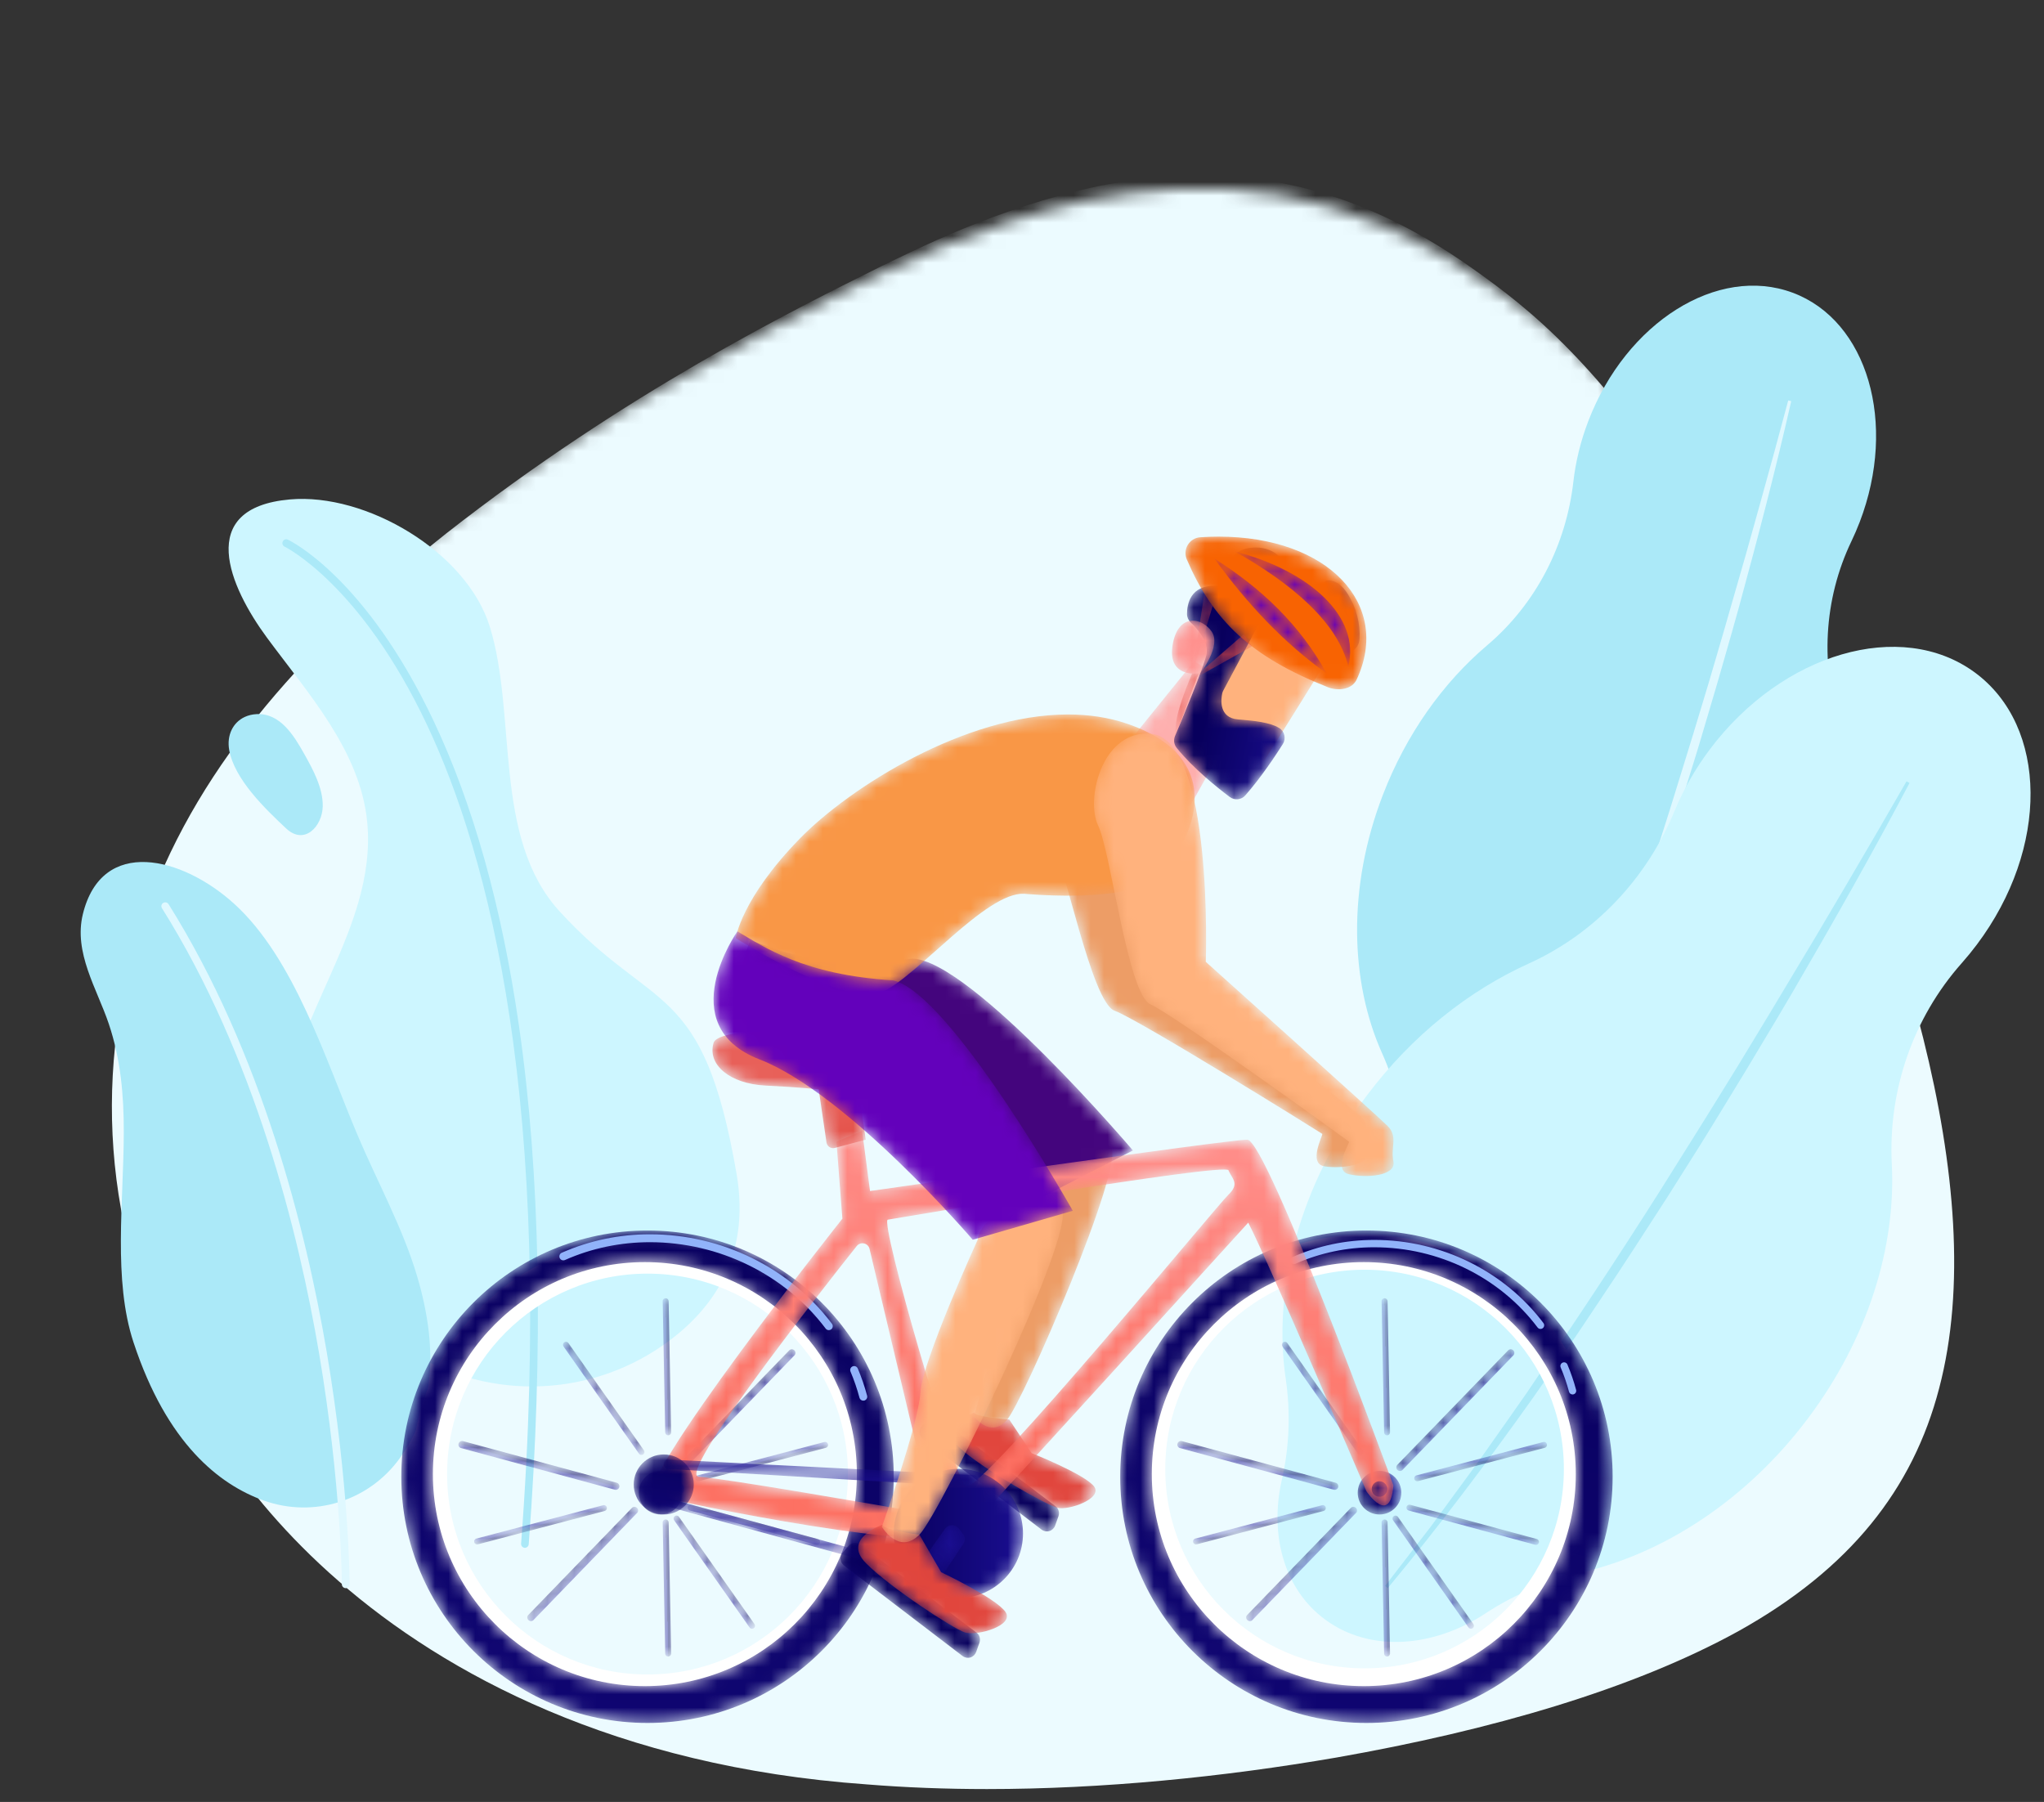 <svg xmlns="http://www.w3.org/2000/svg" xmlns:xlink="http://www.w3.org/1999/xlink" width="152" height="134" viewBox="0 0 152 134">
    <rect x="0" y="0" width="152" height="134" fill="#333333" stroke="none"/>
    <defs>
        <path id="31bj5qdfva" d="M61.648.403C41.203 1.86 27.224 9.454 18.58 17.013 9.85 24.605 6.456 32.16 5.242 34.313c-6.368 12.398-6.61 26.275-2.254 37.965 4.32 11.898 13.237 21.609 24.335 30.469 14.73 11.567 28.331 18.277 35.608 21.91 2.46 1.159 9.23 4.73 17.716 6.534 8.587 1.698 18.89 1.63 30.785-6.963 2.03-1.457 4.633-3.372 7.719-6.565 5.84-6.014 11.598-14.762 16.688-24.684 5.068-9.914 9.468-21.002 12.09-31.502 2.62-10.525 3.463-20.463 1.306-28.664-2.144-8.26-7.288-14.785-16.369-19.864-8.61-4.762-20.23-8.127-32.818-10.346C90.756.998 80.938.019 71.494.019c-3.342 0-6.638.123-9.846.384"/>
        <path id="58z0o3qujc" d="M.482 7.116c1.09 1.911 3.074 12.373 4.81 12.988 1.736.615 15.358 9.085 15.436 9.153.079.068-1.096 2.211.17 2.417 1.265.206 3.526-.1 3.23-1.183-.297-1.083.238-1.857-.625-2.606-.862-.75-14.33-11.226-14.33-11.226S8.608.061 3.893.023h-.03C.28.023-.605 5.21.483 7.116"/>
        <path id="k0izfwwmae" d="M.61.28L.182.77c-.12.138-.179.32-.16.504.018.183.11.35.256.46l8.817 6.732c.166.127.382.167.581.107.2-.06.36-.212.43-.41l.247-.691c.097-.273.006-.579-.224-.753L1.494.19C1.377.099 1.24.056 1.101.056.92.056.74.133.61.28"/>
        <path id="3vt4ynsirh" d="M.668 2.796c1.818 1.6 6.302 4.127 7.14 4.348.837.22 3.454-.7 2.71-1.614C9.772 4.617 5.9 3.08 5.9 3.08L4.232.579s-2.68-.204-2.59-.53c0 0-2.79 1.148-.974 2.747"/>
        <path id="wqe7bsnxzk" d="M5.026 2.703s-3.046 7.567-3.05 9.49C1.975 14.117.05 20.49.05 20.49s1.177 1.668 2.415.327C3.702 19.477 11.328 1.74 10.24.487 9.977.184 9.541.053 9.03.053c-1.604 0-3.947 1.294-4.004 2.65"/>
        <path id="52gr91d25m" d="M4.363 9.07c6.926 1.246 18.133 10.137 18.133 10.137l6.893-3.536S17.379 1.549 13.004 1.403C6.385 2.28 3.105.793.936.04c0 0-3.499 7.785 3.427 9.03"/>
        <path id="35qbb0b3oo" d="M.003 18.335c0 10.113 8.198 18.31 18.31 18.31 10.112 0 18.31-8.197 18.31-18.31 0-10.112-8.198-18.31-18.31-18.31C8.201.025.003 8.223.003 18.335m2.35-.196c0-8.706 7.058-15.764 15.764-15.764S33.881 9.433 33.881 18.14c0 8.707-7.058 15.765-15.764 15.765S2.353 26.846 2.353 18.139"/>
        <path id="8h9madakbr" d="M.025 1.64c0 .896.726 1.622 1.621 1.622.896 0 1.622-.726 1.622-1.621 0-.896-.726-1.622-1.622-1.622C.751.02.026.745.026 1.641"/>
        <path id="p6gbttp76u" d="M8.33.118L.092 8.629c-.103.107-.1.277.006.38.107.104.278.102.381-.005L8.718.492c.103-.106.1-.277-.006-.38-.053-.05-.12-.076-.188-.076-.07 0-.14.027-.193.082"/>
        <path id="1c606o2j7x" d="M7.802.124L.077 8.104c-.097.1-.089.265.018.368.107.103.272.106.37.006L8.188.498c.097-.1.089-.264-.018-.368-.055-.053-.124-.08-.193-.08-.065 0-.129.025-.176.074"/>
        <path id="t5lhs30u4A" d="M.06.215c-.039.143.046.291.19.33l11.434 3.096c.144.039.292-.046.33-.19.04-.143-.045-.29-.189-.33L.39.025C.367.02.343.015.32.015c-.119 0-.227.08-.26.2"/>
        <path id="egoiq83m8D" d="M.057.175c-.032.118.038.24.156.272l9.414 2.548c.118.032.24-.037.272-.156.032-.118-.038-.24-.156-.272L.329.02C.31.013.29.01.271.01.173.01.084.076.057.175"/>
        <path id="3j6gbhc7rG" d="M.12.059c-.1.07-.123.209-.053.309l5.615 7.974c.07.1.209.124.309.054s.124-.21.053-.31L.43.114C.387.05.318.019.248.019.204.019.16.032.121.059"/>
        <path id="vflh09x5tJ" d="M.126.084c-.1.07-.124.208-.054.308l5.615 7.975c.07.1.209.124.309.053.1-.07.124-.208.053-.309L.435.137C.39.076.323.043.253.043.21.043.164.056.126.083"/>
        <path id="u5md03x71M" d="M9.615.052L.184 2.533c-.119.031-.19.152-.158.27.03.12.152.19.27.159L9.728.48c.119-.031.19-.152.158-.27C9.86.11 9.77.044 9.672.044c-.019 0-.038.002-.057.007"/>
        <path id="5ousu9kyhP" d="M9.625.032L.193 2.513c-.118.031-.189.153-.158.271.031.118.153.19.271.158L9.738.461c.118-.031.189-.152.158-.27C9.87.09 9.78.024 9.682.024c-.02 0-.038.002-.057.007"/>
        <path id="xvjanw5ktS" d="M.218.03C.096.032-.002.133.001.256l.187 9.75c.002.123.103.22.225.218.123-.002.22-.104.218-.226L.444.248C.442.125.343.03.222.03H.218"/>
        <path id="acryppfjgV" d="M.218.02C.096.023-.002.124.001.246l.187 9.751c.002.122.103.22.225.217.123-.002.22-.103.218-.226L.444.239C.442.117.343.02.222.02H.218"/>
        <path id="9wmng0etyY" d="M.002 18.335c0 10.113 8.198 18.31 18.31 18.31 10.112 0 18.31-8.197 18.31-18.31 0-10.112-8.198-18.31-18.31-18.31C8.2.025.002 8.223.002 18.335m2.35-.196c0-8.706 7.058-15.764 15.764-15.764S33.88 9.433 33.88 18.14c0 8.707-7.058 15.765-15.764 15.765S2.352 26.846 2.352 18.139"/>
        <path id="wisd49n3zaa" d="M.024 1.64c0 .896.726 1.622 1.621 1.622.896 0 1.621-.726 1.621-1.621 0-.896-.725-1.622-1.62-1.622C.75.02.023.745.023 1.641"/>
        <path id="jte5m8jvdad" d="M8.33.118L.09 8.629c-.103.107-.1.277.006.38.107.104.278.102.381-.005L8.717.492c.103-.106.1-.277-.007-.38-.052-.05-.12-.076-.187-.076-.07 0-.14.027-.193.082"/>
        <path id="ab0l6znjzag" d="M7.8.124L.077 8.104c-.097.1-.089.265.018.368.107.103.272.106.37.006L8.187.498c.097-.1.089-.264-.018-.368-.055-.053-.125-.08-.193-.08-.065 0-.129.025-.176.074"/>
        <path id="umzswcunpaj" d="M.06.215c-.04.143.045.291.189.33l11.434 3.096c.144.039.292-.046.33-.19.04-.143-.046-.29-.19-.33L.39.025C.366.02.342.015.32.015c-.119 0-.227.08-.26.2"/>
        <path id="69qxwi11eam" d="M.056.175c-.032.118.038.24.156.272l9.414 2.548c.118.032.24-.037.272-.156.032-.118-.038-.24-.156-.272L.328.02C.308.013.29.01.27.01.172.01.083.076.056.175"/>
        <path id="xqrblps6fap" d="M.12.059c-.1.07-.124.209-.054.309l5.615 7.974c.07.1.209.124.309.054s.124-.21.053-.31L.43.114C.385.05.317.019.247.019.203.019.16.032.12.059"/>
        <path id="bj9znh5dqas" d="M.125.084C.025.154 0 .292.07.392l5.615 7.975c.07.1.208.124.309.053.1-.07.124-.208.053-.309L.433.137C.39.076.322.043.252.043c-.044 0-.089.013-.127.04"/>
        <path id="be1ak091jav" d="M9.614.052L.183 2.533c-.119.031-.19.152-.158.27.03.12.152.19.27.159L9.727.48c.118-.031.19-.152.158-.27C9.86.11 9.77.044 9.671.044c-.019 0-.038.002-.057.007"/>
        <path id="m5dqbnlosay" d="M9.624.032L.192 2.513c-.118.031-.189.153-.158.271.031.118.153.19.271.158L9.737.461c.118-.031.189-.152.158-.27-.027-.1-.116-.166-.215-.166-.018 0-.037.002-.056.007"/>
        <path id="iffp3gtfiaB" d="M.277.03C.155.032.057.133.06.256l.186 9.75c.003.123.104.22.226.218.123-.002.22-.104.218-.226L.503.248C.5.125.402.03.28.03H.277"/>
        <path id="x3fjw8yrzaE" d="M.277.02C.155.023.057.124.06.246l.186 9.751c.003.122.104.22.226.217.123-.002.22-.103.218-.226L.503.239C.5.117.402.02.28.02H.277"/>
        <path id="atnn1hi0gaH" d="M.055 6.708s.817 4.254 5.083 4.117l4.606-8.228L5.439.049.055 6.709z"/>
        <path id="ugjqwr1ypaK" d="M4.83 9.247C.424 13.751.032 16.688.032 16.688s8.225 5.19 10.868 4.015c2.644-1.175 7.741-7.456 10.575-7.32 0 0 6.903.662 9.326-.88 2.424-1.543 6.903-8.813-1.615-11.75-1.414-.488-2.91-.704-4.44-.704C17.065.05 8.505 5.491 4.83 9.247"/>
        <path id="x8vmkzdnpaM" d="M13.702.856l.441 5.728S-1.719 26.56.19 27.146c1.91.588 21.354 4.553 23.088 2.79C25.01 28.175 44.325 6.879 44.325 6.879c1.492 2.885 8.788 19.974 8.788 19.974s1.762 2.644 2.007-.44c0 0-9.4-25.703-10.868-25.703-1.47 0-28.053 3.819-28.053 3.819L15.612.052l-1.91.804zm9.62 25.63c-.924-.725-6.42-19.724-5.801-19.828 0 0 25.115-4.26 25.335-3.672.22.587.882.972 0 1.808-.866.822-18.027 21.707-19.474 21.709-.025 0-.044-.006-.06-.018zm-3.275 1.963c-3.206-.56-14.89-2.59-16.577-2.674-1.697-.085 8.886-13.562 11.74-17.156.13-.163.34-.238.543-.193.203.045.362.202.41.404l4.505 18.959c.043.178-.007.365-.132.498-.104.11-.247.17-.396.17-.03 0-.062-.002-.093-.008z"/>
        <path id="yijwy5xr4aP" d="M.124.953C-.358 2.568 1.33 3.99 3.975 4.124s3.966.28 3.966.28l.579 3.949c.02.14.1.266.22.345.12.078.266.102.404.065l2.292-.611-.558-4.028s5.214-1.482 4.039-2.804C14.231.548 9.471.002 5.53.002 2.718.002.324.28.124.952"/>
        <path id="zpkjuadb7aS" d="M.742 1.496c-.184 0-.955.22-.588 1.506.367 1.285.958 3.254.958 3.254l2.342.08-1.097-4.031s7.828-1.59 8.886 0c.97 1.458-1.261 4.072-2.714 5.174-.215.163-.292.45-.188.7.118.283.219.517.304.71.081.185.252.316.452.346.2.03.402-.044.535-.197.74-.851 1.955-2.235 2.32-2.585.54-.514 2.559-6.058-.305-6.389-.246-.028-.528-.041-.839-.041C7.492.023.91 1.496.742 1.496"/>
        <path id="9adf2vyjlaU" d="M.343 6.877c.955 1.983 2.203 12.557 3.892 13.292 1.689.734 14.687 10.134 14.76 10.207.074.074-1.248 2.13 0 2.424 1.249.293 3.525.146 3.305-.955-.22-1.102.367-1.836-.44-2.644-.808-.808-13.513-12.198-13.513-12.198S8.941.406 4.241.04C4.146.032 4.052.028 3.96.028.577.028-.587 4.947.343 6.877"/>
        <path id="17mvl3hajaW" d="M.045.588c0 .319.258.578.578.578.32 0 .578-.259.578-.578 0-.32-.259-.579-.578-.579-.32 0-.578.26-.578.579"/>
        <path id="u5ljvf6wxaZ" d="M.018.588c0 .319.26.578.579.578.32 0 .578-.259.578-.578 0-.32-.259-.579-.578-.579-.32 0-.579.26-.579.579"/>
        <path id="6r94qekfpbc" d="M.011.326C.003.488.128.705.29.713l22.826 1.346h.016c.155 0 .284-.268.293-.424.008-.163-.116-.447-.278-.455L.32.01.292.006c-.148 0-.272.167-.28.32"/>
        <path id="hb6j4gx9lbf" d="M.065.244C.023.4.113.572.27.614l22.045 6.047.015.003c.151.033.308-.075.35-.226.042-.157-.046-.336-.203-.379L.427.034C.4.024.372.019.344.019.219.019.1.116.065.244"/>
        <path id="gtjjg12bxbi" d="M.022 4.855c0 2.654 2.152 4.806 4.807 4.806 2.654 0 4.806-2.152 4.806-4.806C9.635 2.2 7.483.048 4.83.048 2.174.048.022 2.2.022 4.855"/>
        <path id="wp2itt5s7bl" d="M3.68.034c-.2.005-.385.103-.5.266L.047 4.707l1.518 1.19 2.977-4.471c.152-.228.14-.526-.029-.741l-.32-.41c-.12-.152-.304-.241-.498-.241H3.68"/>
        <path id="wf4slm6eibo" d="M.615.26L.187.75c-.12.138-.179.32-.16.503.018.183.11.35.256.461L9.1 8.446c.166.127.382.166.582.107.2-.06.359-.212.43-.41l.246-.691c.097-.274.007-.579-.224-.753L1.5.169c-.117-.09-.255-.133-.392-.133C.925.036.744.113.615.26"/>
        <path id="6nmjq6m8rbr" d="M.605 2.933C2.441 4.77 7.068 7.78 7.95 8.073c.881.294 3.745-.513 3.01-1.541-.733-1.029-4.772-2.938-4.772-2.938L4.57.804S1.716.402 1.836.059c0 0-3.066 1.038-1.23 2.874"/>
        <path id="yvmngfen8bu" d="M7.164 2.99S3.05 12 2.904 14.35C2.758 16.699.04 24.336.04 24.336s1.249 2.13 2.791.588C4.373 23.38 14.581 2.305 13.406.69c-.321-.442-.917-.633-1.617-.633-1.862 0-4.465 1.35-4.625 2.934"/>
        <path id="7rwcwwji7bw" d="M3.414 9.557c6.56 2.545 15.863 13.414 15.863 13.414l7.44-2.154S17.629 4.66 13.362 3.682C6.697 3.277 3.76 1.192 1.776.038c0 0-4.922 6.973 1.638 9.519"/>
        <path id="pgppxx6reby" d="M.007 2.289c0 1.233 1 2.233 2.233 2.233s2.233-1 2.233-2.233c0-1.234-1-2.233-2.233-2.233s-2.233 1-2.233 2.233"/>
        <path id="f4lzykbeabB" d="M.053 9.252l5.004 3.283s5.56-8.882 5.594-9.037C11.216.906 4.072.051 4.072.051L.053 9.252z"/>
        <path id="lwg327ehfbD" d="M5.92.057C4.362.156 4.015 1.241 3.98 2.07c-.018.463-.401.84-.864.83C1.254 2.86 1.013 4.27 1.01 4.994c0 .242.1.47.277.636.465.434 1.401 1.456 1.151 2.464C2.17 9.18.661 12.792.118 14.078c-.124.292-.077.628.122.875 1.21 1.505 3.006 2.943 3.947 3.651.356.269.86.222 1.156-.113 1.177-1.335 2.27-2.991 2.795-3.822.255-.404.137-.941-.27-1.191-.696-.428-1.828-.538-3.06-.64-1.448-.118-1.268-1.503-1.177-1.93.016-.078.044-.151.081-.221l2.46-4.61c.125-.236.35-.399.613-.444.724-.126 2.187-.236 2.936.716.555.705 1.341 1.395 2.237 1.602.82.19 1.828-.171 1.881-1.094.066-1.163-.24-2.344-.863-3.329-.193-.306-.422-.598-.724-.798-.207-.138-.466-.24-.718-.238-.279.003-.256.117-.42.208-.348.192-.729.175-1.025-.149-.17-.185-.355-.227-.528-.2-.39.058-.769-.176-.929-.536C8.287 1.04 7.565.05 6.127.05c-.068 0-.137.003-.207.007"/>
        <path id="60pi2kzv5bG" d="M1.166.07C.347.124-.17.972.156 1.726c1.97 4.56 4.744 7.23 10.497 9.5.758.298 1.787.17 2.132-.568C15.393 5.068 10.687.024 2.527.024c-.444 0-.898.015-1.361.046"/>
        <path id="iqr9ed03wbI" d="M0.025 3.507L4.644 0.926 4.035 0.026z"/>
        <path id="xh7b3jc5tbL" d="M0.022 6.061L1.537 0.986 0.915 0.051z"/>
        <path id="jen2wnhz9bO" d="M1.323.082C-.084 3.446.177 3.827.035 4.779l.354-.918C.696 3.153.83 2.624 1.825.054l-.502.028z"/>
        <path id="f3ztd4kb2bR" d="M8.39 8.574C6.438 5.006 3.557 2.247.045.037c2.45 3.377 5.188 6.294 8.347 8.537"/>
        <path id="jb4l1motrbT" d="M8.502 8.619C9.442 4.909 5.63 1.479.046.037 4.31 2.43 7.767 5.37 8.502 8.62"/>
        <path id="kjcrpme08bV" d="M.084 1.702c-.531 2.699 2.02 2.252 2.02 2.252s1.626-2.05.85-3.128C2.606.343 2.08.033 1.567.033.933.033.32.504.084 1.703"/>
        <linearGradient id="0zph70sqtf" x1="95.813%" x2="163.623%" y1="103.704%" y2="184.376%">
            <stop offset="0%" stop-color="#08005D"/>
            <stop offset="100%" stop-color="#1A0E90"/>
        </linearGradient>
        <linearGradient id="mis6taho0i" x1="78.9%" x2="245.109%" y1="69.45%" y2="169.495%">
            <stop offset="0%" stop-color="#E1463D"/>
            <stop offset="100%" stop-color="#E86059"/>
        </linearGradient>
        <linearGradient id="335mkuou6p" x1="65.885%" x2="-2.845%" y1="-18.646%" y2="278.367%">
            <stop offset="0%" stop-color="#08005D"/>
            <stop offset="100%" stop-color="#1A0E90"/>
        </linearGradient>
        <linearGradient id="jd1a147d3s" x1="14.993%" x2="85.006%" y1="85.701%" y2="14.301%">
            <stop offset="0%" stop-color="#08005D"/>
            <stop offset="100%" stop-color="#1A0E90"/>
        </linearGradient>
        <linearGradient id="jtx4ssu5gv" x1="47.926%" x2="52.074%" y1="47.93%" y2="52.07%">
            <stop offset="0%" stop-color="#08005D"/>
            <stop offset="100%" stop-color="#1A0E90"/>
        </linearGradient>
        <linearGradient id="jckk68wc9y" x1="47.792%" x2="52.208%" y1="47.797%" y2="52.203%">
            <stop offset="0%" stop-color="#08005D"/>
            <stop offset="100%" stop-color="#1A0E90"/>
        </linearGradient>
        <linearGradient id="1dktxa83bB" x1="50.588%" x2="49.412%" y1="49.341%" y2="50.659%">
            <stop offset="0%" stop-color="#08005D"/>
            <stop offset="100%" stop-color="#1A0E90"/>
        </linearGradient>
        <linearGradient id="pile1x0ebE" x1="50.588%" x2="49.412%" y1="49.341%" y2="50.659%">
            <stop offset="0%" stop-color="#08005D"/>
            <stop offset="100%" stop-color="#1A0E90"/>
        </linearGradient>
        <linearGradient id="he2i428upH" x1="51.55%" x2="48.45%" y1="48.483%" y2="51.516%">
            <stop offset="0%" stop-color="#08005D"/>
            <stop offset="100%" stop-color="#1A0E90"/>
        </linearGradient>
        <linearGradient id="3islxlvcrK" x1="51.55%" x2="48.45%" y1="48.484%" y2="51.516%">
            <stop offset="0%" stop-color="#08005D"/>
            <stop offset="100%" stop-color="#1A0E90"/>
        </linearGradient>
        <linearGradient id="6z4nmdwx3N" x1="50.571%" x2="49.429%" y1="50.643%" y2="49.357%">
            <stop offset="0%" stop-color="#08005D"/>
            <stop offset="100%" stop-color="#1A0E90"/>
        </linearGradient>
        <linearGradient id="mppxyxsdsQ" x1="50.571%" x2="49.429%" y1="50.643%" y2="49.357%">
            <stop offset="0%" stop-color="#08005D"/>
            <stop offset="100%" stop-color="#1A0E90"/>
        </linearGradient>
        <linearGradient id="o4w7ba4qvT" x1="50.134%" x2="49.865%" y1="49.959%" y2="50.042%">
            <stop offset="0%" stop-color="#08005D"/>
            <stop offset="100%" stop-color="#1A0E90"/>
        </linearGradient>
        <linearGradient id="flnjy6n2eW" x1="50.134%" x2="49.865%" y1="49.958%" y2="50.042%">
            <stop offset="0%" stop-color="#08005D"/>
            <stop offset="100%" stop-color="#1A0E90"/>
        </linearGradient>
        <linearGradient id="7igahi1qlab" x1="14.994%" x2="85.007%" y1="85.701%" y2="14.301%">
            <stop offset="0%" stop-color="#08005D"/>
            <stop offset="100%" stop-color="#1A0E90"/>
        </linearGradient>
        <linearGradient id="qe2evf04wae" x1="47.926%" x2="52.074%" y1="47.93%" y2="52.07%">
            <stop offset="0%" stop-color="#08005D"/>
            <stop offset="100%" stop-color="#1A0E90"/>
        </linearGradient>
        <linearGradient id="r2emtepr8ah" x1="47.792%" x2="52.208%" y1="47.796%" y2="52.203%">
            <stop offset="0%" stop-color="#08005D"/>
            <stop offset="100%" stop-color="#1A0E90"/>
        </linearGradient>
        <linearGradient id="2pa9d0jv4ak" x1="50.588%" x2="49.412%" y1="49.341%" y2="50.659%">
            <stop offset="0%" stop-color="#08005D"/>
            <stop offset="100%" stop-color="#1A0E90"/>
        </linearGradient>
        <linearGradient id="8kqun7zysan" x1="50.588%" x2="49.412%" y1="49.341%" y2="50.659%">
            <stop offset="0%" stop-color="#08005D"/>
            <stop offset="100%" stop-color="#1A0E90"/>
        </linearGradient>
        <linearGradient id="2ymefteccaq" x1="51.55%" x2="48.45%" y1="48.483%" y2="51.516%">
            <stop offset="0%" stop-color="#08005D"/>
            <stop offset="100%" stop-color="#1A0E90"/>
        </linearGradient>
        <linearGradient id="i6rsmxwhkat" x1="51.55%" x2="48.45%" y1="48.484%" y2="51.516%">
            <stop offset="0%" stop-color="#08005D"/>
            <stop offset="100%" stop-color="#1A0E90"/>
        </linearGradient>
        <linearGradient id="hxmtqx2cgaw" x1="50.571%" x2="49.429%" y1="50.643%" y2="49.357%">
            <stop offset="0%" stop-color="#08005D"/>
            <stop offset="100%" stop-color="#1A0E90"/>
        </linearGradient>
        <linearGradient id="qy3y1zq31az" x1="50.571%" x2="49.429%" y1="50.643%" y2="49.357%">
            <stop offset="0%" stop-color="#08005D"/>
            <stop offset="100%" stop-color="#1A0E90"/>
        </linearGradient>
        <linearGradient id="6tqkty4reaC" x1="50.134%" x2="49.865%" y1="49.959%" y2="50.042%">
            <stop offset="0%" stop-color="#08005D"/>
            <stop offset="100%" stop-color="#1A0E90"/>
        </linearGradient>
        <linearGradient id="jkqx5fdpjaF" x1="50.134%" x2="49.865%" y1="49.958%" y2="50.042%">
            <stop offset="0%" stop-color="#08005D"/>
            <stop offset="100%" stop-color="#1A0E90"/>
        </linearGradient>
        <linearGradient id="81shkuvftaI" x1="97.738%" x2="-98.847%" y1="2.837%" y2="211.148%">
            <stop offset="0%" stop-color="#FDBABA"/>
            <stop offset="100%" stop-color="#FF918E"/>
        </linearGradient>
        <linearGradient id="7kwxvcahraN" x1="60.691%" x2="47.576%" y1="-7.278%" y2="76.974%">
            <stop offset="0%" stop-color="#FF918E"/>
            <stop offset="100%" stop-color="#FD7062"/>
        </linearGradient>
        <linearGradient id="acqy30ifnaQ" x1="90.528%" x2="57.993%" y1="112.434%" y2="53.974%">
            <stop offset="0%" stop-color="#E1463D"/>
            <stop offset="100%" stop-color="#E86059"/>
        </linearGradient>
        <linearGradient id="8457bvhphaX" x1="-.002%" x2="100.002%" y1="50.002%" y2="50.002%">
            <stop offset="0%" stop-color="#08005D"/>
            <stop offset="100%" stop-color="#1A0E90"/>
        </linearGradient>
        <linearGradient id="cnmfhtaehba" x1="0%" x2="99.999%" y1="50.002%" y2="50.002%">
            <stop offset="0%" stop-color="#08005D"/>
            <stop offset="100%" stop-color="#1A0E90"/>
        </linearGradient>
        <linearGradient id="2royufu4vbd" x1="-76.752%" x2="18.358%" y1="45.221%" y2="48.783%">
            <stop offset="0%" stop-color="#08005D"/>
            <stop offset="100%" stop-color="#1A0E90"/>
        </linearGradient>
        <linearGradient id="7komf2e30bg" x1="-73.324%" x2="13.67%" y1="24.188%" y2="42.389%">
            <stop offset="0%" stop-color="#08005D"/>
            <stop offset="100%" stop-color="#1A0E90"/>
        </linearGradient>
        <linearGradient id="ib9u469prbj" x1="0%" x2="100%" y1="50%" y2="50%">
            <stop offset="0%" stop-color="#08005D"/>
            <stop offset="100%" stop-color="#1A0E90"/>
        </linearGradient>
        <linearGradient id="1oswuedhwbm" x1=".281%" x2="73.8%" y1="117.207%" y2="21.672%">
            <stop offset="0%" stop-color="#08005D"/>
            <stop offset="100%" stop-color="#1A0E90"/>
        </linearGradient>
        <linearGradient id="h7x42wgxcbp" x1="95.813%" x2="163.624%" y1="103.704%" y2="184.376%">
            <stop offset="0%" stop-color="#08005D"/>
            <stop offset="100%" stop-color="#1A0E90"/>
        </linearGradient>
        <linearGradient id="tu6fdpi6zbs" x1="115.167%" x2="275.859%" y1="100.924%" y2="220.207%">
            <stop offset="0%" stop-color="#E1463D"/>
            <stop offset="100%" stop-color="#E86059"/>
        </linearGradient>
        <linearGradient id="ixtjxi7iybz" x1="58.744%" x2="19.419%" y1="-19.946%" y2="294.646%">
            <stop offset="0%" stop-color="#08005D"/>
            <stop offset="100%" stop-color="#1A0E90"/>
        </linearGradient>
        <linearGradient id="sqtf40vmgbE" x1="23.557%" x2="73.589%" y1="43.83%" y2="58.639%">
            <stop offset="0%" stop-color="#08005D"/>
            <stop offset="100%" stop-color="#1A0E90"/>
        </linearGradient>
        <linearGradient id="cetijwahnbJ" x1="6.244%" x2="-612.383%" y1="79.882%" y2="441.407%">
            <stop offset="0%" stop-color="#E1463D"/>
            <stop offset="100%" stop-color="#E86059"/>
        </linearGradient>
        <linearGradient id="kqsmdkl17bM" x1="40.501%" x2="-79.343%" y1="75.206%" y2="443.866%">
            <stop offset="0%" stop-color="#E1463D"/>
            <stop offset="100%" stop-color="#E86059"/>
        </linearGradient>
        <linearGradient id="dgriq2eu2bP" x1="58.513%" x2="-170.529%" y1="28.743%" y2="497.599%">
            <stop offset="0%" stop-color="#E1463D"/>
            <stop offset="100%" stop-color="#E86059"/>
        </linearGradient>
        <linearGradient id="5j4rc7ejobW" x1="-170.286%" x2="54.298%" y1="232.888%" y2="47.199%">
            <stop offset="0%" stop-color="#FDBABA"/>
            <stop offset="100%" stop-color="#FF918E"/>
        </linearGradient>
    </defs>
    <g fill="none" fill-rule="evenodd">
        <g>
            <g>
                <g>
                    <g transform="translate(-222 -1787) translate(20 1777) translate(202 10) translate(.32 .041)">
                        <mask id="0ww9juwkib" fill="#fff">
                            <use xlink:href="#31bj5qdfva"/>
                        </mask>
                        <path fill="#ECFBFF" d="M64.111 13.349c-18.62 1.324-31.351 8.226-39.225 15.095-7.95 6.9-11.041 13.767-12.147 15.723-5.8 11.267-6.02 23.879-2.053 34.503 3.934 10.813 12.056 19.638 22.163 27.69 13.416 10.512 25.803 16.61 32.431 19.912 2.241 1.053 8.407 4.298 16.135 5.938 7.82 1.543 17.204 1.481 28.038-6.328 1.85-1.324 4.22-3.065 7.03-5.966 5.318-5.466 10.563-13.416 15.199-22.433 4.616-9.01 8.623-19.087 11.012-28.63 2.385-9.565 3.152-18.596 1.189-26.05-1.953-7.506-6.638-13.436-14.909-18.051-7.842-4.329-18.425-7.387-29.89-9.404C90.622 13.89 81.68 13 73.078 13c-3.043 0-6.045.112-8.967.349" mask="url(#0ww9juwkib)" transform="matrix(1 0 0 -1 0 146)"/>
                    </g>
                    <g>
                        <path fill="#ABE9F8" d="M127.456 54.833c3.367-5.608 4.557-11.75 3.739-17.057-.731-4.745.383-9.614 3.192-13.534.296-.413.578-.842.845-1.287 4.05-6.744 3.178-14.652-1.95-17.663-5.128-3.01-12.568.016-16.619 6.76-.828 1.379-1.45 2.806-1.872 4.23-1.346 4.546-4.314 8.483-8.436 10.89-3.684 2.152-7.062 5.437-9.587 9.641-3.766 6.27-4.808 13.209-3.366 18.902.546 2.153.696 4.397.427 6.603-.448 3.666.875 7.105 3.754 8.796 3.106 1.823 7.152 1.101 10.313-1.487 1.79-1.465 3.844-2.563 6.032-3.326 5.166-1.802 10.122-5.799 13.528-11.468" transform="translate(-222 -1787) translate(20 1777) translate(202 10) translate(6 19.101) rotate(-10 115.28 38.127)"/>
                        <path fill="#DFF8FF" d="M132.278 12.91c-2.045 4.865-4.25 9.663-6.504 14.439-.564 1.194-1.147 2.38-1.725 3.566l-.87 1.781-.883 1.774c-.594 1.18-1.171 2.368-1.779 3.542l-1.822 3.52c-1.246 2.333-2.471 4.676-3.762 6.985-.643 1.156-1.263 2.324-1.93 3.467l-1.986 3.438c-2.694 4.557-5.506 9.052-8.546 13.4l-.193-.126 2.148-3.337.538-.832.518-.846 1.031-1.694 1.034-1.69c.346-.564.67-1.14 1.007-1.708.664-1.142 1.338-2.278 1.995-3.424 2.598-4.6 5.133-9.233 7.57-13.917 1.2-2.35 2.421-4.69 3.605-7.05l.892-1.767.878-1.773c.586-1.183 1.171-2.365 1.745-3.553 1.168-2.367 2.318-4.742 3.449-7.125 1.143-2.379 2.264-4.768 3.377-7.159l.213.088z" transform="translate(-222 -1787) translate(20 1777) translate(202 10) translate(6 19.101) rotate(-10 117.278 40.821)"/>
                        <path fill="#CDF6FF" d="M128.44 86.383c4.485-5.964 6.553-12.789 6.242-18.902-.279-5.464 1.556-10.854 5.209-14.971.384-.433.754-.887 1.11-1.36 5.393-7.173 5.322-16.241-.159-20.254-5.48-4.012-14.296-1.45-19.689 5.724-1.102 1.467-1.976 3.012-2.622 4.578-2.06 4.996-5.896 9.113-10.865 11.362-4.44 2.01-8.665 5.339-12.027 9.81-5.014 6.67-7.007 14.415-6.031 21.038.37 2.505.279 5.066-.285 7.536-.936 4.104.168 8.158 3.245 10.41 3.32 2.43 8.006 2.084 11.903-.48 2.205-1.453 4.67-2.458 7.248-3.068 6.086-1.44 12.188-5.392 16.722-11.423" transform="translate(-222 -1787) translate(20 1777) translate(202 10) translate(6 19.101)"/>
                        <path fill="#ABE9F8" d="M136 39.124c-2.78 5.274-5.724 10.453-8.722 15.6-.749 1.288-1.518 2.563-2.283 3.84l-1.148 1.916-1.164 1.907c-.78 1.268-1.544 2.546-2.339 3.805l-2.384 3.777c-1.621 2.498-3.222 5.009-4.889 7.476-.831 1.234-1.639 2.485-2.496 3.703l-2.552 3.664C104.573 89.662 101 94.427 97.196 99L97 98.836l2.717-3.53.681-.882.66-.898 1.315-1.798 1.318-1.796c.44-.598.86-1.212 1.29-1.817.853-1.217 1.716-2.426 2.561-3.648 3.351-4.91 6.638-9.863 9.823-14.886 1.574-2.523 3.169-5.033 4.726-7.567l1.172-1.898 1.157-1.907c.772-1.272 1.544-2.543 2.304-3.822 1.54-2.545 3.062-5.102 4.564-7.67 1.515-2.562 3.007-5.138 4.49-7.717l.222.124z" transform="translate(-222 -1787) translate(20 1777) translate(202 10) translate(6 19.101)"/>
                        <path fill="#CDF6FF" d="M20.637 48.042c.57-1.962.874-3.967.665-6.059-.526-5.27-4.42-9.553-7.447-13.66-2.782-3.774-5.38-9.658 1.705-10.284 5.643-.5 13.134 3.88 14.865 9.466 2.048 6.612.182 15.696 5.193 21.173 7.01 7.662 10.66 5.024 13.158 19.52 1.067 6.194-1.821 10.194-5.479 12.744-5.773 4.025-13.473 4.082-19.304.14-5.152-3.483-8.828-9.116-8.99-15.363-.162-6.31 3.928-11.802 5.634-17.677" transform="translate(-222 -1787) translate(20 1777) translate(202 10) translate(6 19.101)"/>
                        <path fill="#ABE9F8" d="M33.035 96l-.023-.001c-.156-.012-.273-.15-.261-.31 2.5-32.779-2.423-51.198-6.993-60.878-4.94-10.466-10.539-13.235-10.595-13.262-.142-.068-.203-.24-.136-.383.067-.144.235-.206.378-.139.234.112 5.801 2.849 10.832 13.463 2.941 6.207 5.079 13.837 6.354 22.68 1.592 11.04 1.836 24.015.727 38.564-.012.151-.136.266-.283.266M12.205 34.212c.256-.118.547-.19.867-.208 1.77-.095 2.793 1.61 3.547 2.952.645 1.149 1.412 2.546 1.38 3.915-.035 1.48-1.36 2.907-2.714 1.64-1.539-1.44-3.858-3.658-4.243-5.847-.19-1.088.277-2.043 1.163-2.452M3.93 80.728c-1.535-4.658-.732-10.443-.725-15.647.005-2.751-.234-5.44-1.12-8.06-.88-2.606-2.626-5.288-1.921-8.153 1.42-5.773 7.38-4.272 11.244-.766 4.482 4.067 6.791 11.569 9.194 17.239 1.448 3.418 3.34 6.855 4.4 10.408 1.758 5.888 1.11 10.293-1.283 13.602-2.294 3.173-6.391 4.448-10.078 3.142-3.33-1.18-7.234-4.25-9.71-11.765" transform="translate(-222 -1787) translate(20 1777) translate(202 10) translate(6 19.101)"/>
                        <path fill="#DFF8FF" d="M19.711 99c-.159 0-.288-.127-.288-.284 0-.072-.032-7.37-1.694-17.175-1.532-9.04-4.804-22.123-11.686-33.108-.084-.133-.041-.308.094-.39.136-.083.314-.042.397.092C13.468 59.201 16.76 72.365 18.3 81.458 19.97 91.307 20 98.642 20 98.715c0 .157-.129.285-.288.285z" transform="translate(-222 -1787) translate(20 1777) translate(202 10) translate(6 19.101)"/>
                    </g>
                    <g transform="translate(-222 -1787) translate(20 1777) translate(202 10) translate(77.6 55.061)">
                        <mask id="jaxlc49jrd" fill="#fff">
                            <use xlink:href="#58z0o3qujc"/>
                        </mask>
                        <path fill="#ED9D66" d="M.482 7.116c1.09 1.911 3.074 12.373 4.81 12.988 1.736.615 15.358 9.085 15.436 9.153.079.068-1.096 2.211.17 2.417 1.265.206 3.526-.1 3.23-1.183-.297-1.083.238-1.857-.625-2.606-.862-.75-14.33-11.226-14.33-11.226S8.608.061 3.893.023h-.03C.28.023-.605 5.21.483 7.116" mask="url(#jaxlc49jrd)"/>
                    </g>
                    <g transform="translate(-222 -1787) translate(20 1777) translate(202 10) translate(68.36 105.281)">
                        <mask id="w1kd2zesyg" fill="#fff">
                            <use xlink:href="#k0izfwwmae"/>
                        </mask>
                        <path fill="url(#0zph70sqtf)" d="M.61.28L.182.77c-.12.138-.179.32-.16.504.018.183.11.35.256.46l8.817 6.732c.166.127.382.167.581.107.2-.06.36-.212.43-.41l.247-.691c.097-.273.006-.579-.224-.753L1.494.19C1.377.099 1.24.056 1.101.056.92.056.74.133.61.28" mask="url(#w1kd2zesyg)"/>
                    </g>
                    <g transform="translate(-222 -1787) translate(20 1777) translate(202 10) translate(70.82 104.981)">
                        <mask id="e3r9ktk89j" fill="#fff">
                            <use xlink:href="#3vt4ynsirh"/>
                        </mask>
                        <path fill="url(#mis6taho0i)" d="M.668 2.796c1.818 1.6 6.302 4.127 7.14 4.348.837.22 3.454-.7 2.71-1.614C9.772 4.617 5.9 3.08 5.9 3.08L4.232.579s-2.68-.204-2.59-.53c0 0-2.79 1.148-.974 2.747" mask="url(#e3r9ktk89j)"/>
                    </g>
                    <g transform="translate(-222 -1787) translate(20 1777) translate(202 10) translate(72.38 84.821)">
                        <mask id="dx46ok3dll" fill="#fff">
                            <use xlink:href="#wqe7bsnxzk"/>
                        </mask>
                        <path fill="#ED9D66" d="M5.026 2.703s-3.046 7.567-3.05 9.49C1.975 14.117.05 20.49.05 20.49s1.177 1.668 2.415.327C3.702 19.477 11.328 1.74 10.24.487 9.977.184 9.541.053 9.03.053c-1.604 0-3.947 1.294-4.004 2.65" mask="url(#dx46ok3dll)"/>
                    </g>
                    <g transform="translate(-222 -1787) translate(20 1777) translate(202 10) translate(54.86 69.881)">
                        <mask id="hl7x8qdnun" fill="#fff">
                            <use xlink:href="#52gr91d25m"/>
                        </mask>
                        <path fill="#44057D" d="M4.363 9.07c6.926 1.246 18.133 10.137 18.133 10.137l6.893-3.536S17.379 1.549 13.004 1.403C6.385 2.28 3.105.793.936.04c0 0-3.499 7.785 3.427 9.03" mask="url(#hl7x8qdnun)"/>
                    </g>
                    <path fill="#FFF" d="M101.475 124.064c-8.186 0-14.822-6.636-14.822-14.821 0-8.186 6.636-14.822 14.822-14.822 8.185 0 14.821 6.636 14.821 14.822 0 8.185-6.636 14.821-14.821 14.821m0-32.245c-9.623 0-17.424 7.8-17.424 17.424 0 9.623 7.8 17.424 17.424 17.424 9.623 0 17.424-7.801 17.424-17.424s-7.801-17.424-17.424-17.424" transform="translate(-222 -1787) translate(20 1777) translate(202 10)"/>
                    <g transform="translate(-222 -1787) translate(20 1777) translate(202 10) translate(83.3 91.481)">
                        <mask id="fsd8hmitmq" fill="#fff">
                            <use xlink:href="#35qbb0b3oo"/>
                        </mask>
                        <path fill="url(#335mkuou6p)" d="M.003 18.335c0 10.113 8.198 18.31 18.31 18.31 10.112 0 18.31-8.197 18.31-18.31 0-10.112-8.198-18.31-18.31-18.31C8.201.025.003 8.223.003 18.335m2.35-.196c0-8.706 7.058-15.764 15.764-15.764S33.881 9.433 33.881 18.14c0 8.707-7.058 15.765-15.764 15.765S2.353 26.846 2.353 18.139" mask="url(#fsd8hmitmq)"/>
                    </g>
                    <g fill="#91B3FA">
                        <path d="M21.042 11.496c-.121 0-.231-.08-.264-.202-.163-.613-.371-1.221-.62-1.808-.058-.139.007-.298.146-.358.139-.057.299.006.357.146.258.61.475 1.242.645 1.88.038.145-.048.294-.194.333-.023.007-.047.01-.07.01M18.66 6.624c-.083 0-.165-.038-.219-.109C15.624 2.78 11.085.55 6.298.55 4.257.549 2.282.963.43 1.779c-.138.06-.299-.002-.36-.14-.06-.137.002-.299.14-.36C2.132.433 4.181.003 6.3.003c4.956 0 9.658 2.312 12.578 6.184.09.12.067.291-.053.382-.05.037-.107.055-.164.055" transform="translate(-222 -1787) translate(20 1777) translate(202 10) translate(95.9 92.201)"/>
                    </g>
                    <g transform="translate(-222 -1787) translate(20 1777) translate(202 10) translate(100.94 109.361)">
                        <mask id="15ptq794yt" fill="#fff">
                            <use xlink:href="#8h9madakbr"/>
                        </mask>
                        <path fill="url(#jd1a147d3s)" d="M.025 1.64c0 .896.726 1.622 1.621 1.622.896 0 1.622-.726 1.622-1.621 0-.896-.726-1.622-1.622-1.622C.751.02.026.745.026 1.641" mask="url(#15ptq794yt)"/>
                    </g>
                    <g transform="translate(-222 -1787) translate(20 1777) translate(202 10) translate(103.82 100.301)">
                        <mask id="dmqjecmgzw" fill="#fff">
                            <use xlink:href="#p6gbttp76u"/>
                        </mask>
                        <path fill="url(#jtx4ssu5gv)" d="M8.33.118L.092 8.629c-.103.107-.1.277.006.38.107.104.278.102.381-.005L8.718.492c.103-.106.1-.277-.006-.38-.053-.05-.12-.076-.188-.076-.07 0-.14.027-.193.082" mask="url(#dmqjecmgzw)"/>
                    </g>
                    <g transform="translate(-222 -1787) translate(20 1777) translate(202 10) translate(92.66 112.001)">
                        <mask id="iir3m47qwz" fill="#fff">
                            <use xlink:href="#1c606o2j7x"/>
                        </mask>
                        <path fill="url(#jckk68wc9y)" d="M7.802.124L.077 8.104c-.097.1-.089.265.018.368.107.103.272.106.37.006L8.188.498c.097-.1.089-.264-.018-.368-.055-.053-.124-.08-.193-.08-.065 0-.129.025-.176.074" mask="url(#iir3m47qwz)"/>
                    </g>
                    <g transform="translate(-222 -1787) translate(20 1777) translate(202 10) translate(87.5 107.141)">
                        <mask id="9nvsm1q2bC" fill="#fff">
                            <use xlink:href="#t5lhs30u4A"/>
                        </mask>
                        <path fill="url(#1dktxa83bB)" d="M.06.215c-.039.143.046.291.19.33l11.434 3.096c.144.039.292-.046.33-.19.04-.143-.045-.29-.189-.33L.39.025C.367.02.343.015.32.015c-.119 0-.227.08-.26.2" mask="url(#9nvsm1q2bC)"/>
                    </g>
                    <g transform="translate(-222 -1787) translate(20 1777) translate(202 10) translate(104.54 111.881)">
                        <mask id="q6glaybfhF" fill="#fff">
                            <use xlink:href="#egoiq83m8D"/>
                        </mask>
                        <path fill="url(#pile1x0ebE)" d="M.057.175c-.032.118.038.24.156.272l9.414 2.548c.118.032.24-.037.272-.156.032-.118-.038-.24-.156-.272L.329.02C.31.013.29.01.271.01.173.01.084.076.057.175" mask="url(#q6glaybfhF)"/>
                    </g>
                    <g transform="translate(-222 -1787) translate(20 1777) translate(202 10) translate(95.3 99.761)">
                        <mask id="8ur97i2ouI" fill="#fff">
                            <use xlink:href="#3j6gbhc7rG"/>
                        </mask>
                        <path fill="url(#he2i428upH)" d="M.12.059c-.1.07-.123.209-.053.309l5.615 7.974c.07.1.209.124.309.054s.124-.21.053-.31L.43.114C.387.05.318.019.248.019.204.019.16.032.121.059" mask="url(#8ur97i2ouI)"/>
                    </g>
                    <g transform="translate(-222 -1787) translate(20 1777) translate(202 10) translate(103.52 112.661)">
                        <mask id="c4fh1z709L" fill="#fff">
                            <use xlink:href="#vflh09x5tJ"/>
                        </mask>
                        <path fill="url(#3islxlvcrK)" d="M.126.084c-.1.07-.124.208-.054.308l5.615 7.975c.07.1.209.124.309.053.1-.07.124-.208.053-.309L.435.137C.39.076.323.043.253.043.21.043.164.056.126.083" mask="url(#c4fh1z709L)"/>
                    </g>
                    <g transform="translate(-222 -1787) translate(20 1777) translate(202 10) translate(88.7 111.881)">
                        <mask id="w7y6bzn15O" fill="#fff">
                            <use xlink:href="#u5md03x71M"/>
                        </mask>
                        <path fill="url(#6z4nmdwx3N)" d="M9.615.052L.184 2.533c-.119.031-.19.152-.158.27.03.12.152.19.27.159L9.728.48c.119-.031.19-.152.158-.27C9.86.11 9.77.044 9.672.044c-.019 0-.038.002-.057.007" mask="url(#w7y6bzn15O)"/>
                    </g>
                    <g transform="translate(-222 -1787) translate(20 1777) translate(202 10) translate(105.14 107.201)">
                        <mask id="hfqs6hnh3R" fill="#fff">
                            <use xlink:href="#5ousu9kyhP"/>
                        </mask>
                        <path fill="url(#mppxyxsdsQ)" d="M9.625.032L.193 2.513c-.118.031-.189.153-.158.271.031.118.153.19.271.158L9.738.461c.118-.031.189-.152.158-.27C9.87.09 9.78.024 9.682.024c-.02 0-.038.002-.057.007" mask="url(#hfqs6hnh3R)"/>
                    </g>
                    <g transform="translate(-222 -1787) translate(20 1777) translate(202 10) translate(102.74 112.961)">
                        <mask id="ylk7lvu3vU" fill="#fff">
                            <use xlink:href="#xvjanw5ktS"/>
                        </mask>
                        <path fill="url(#o4w7ba4qvT)" d="M.218.03C.096.032-.002.133.001.256l.187 9.75c.002.123.103.22.225.218.123-.002.22-.104.218-.226L.444.248C.442.125.343.03.222.03H.218" mask="url(#ylk7lvu3vU)"/>
                    </g>
                    <g transform="translate(-222 -1787) translate(20 1777) translate(202 10) translate(102.74 96.521)">
                        <mask id="l98kwpfenX" fill="#fff">
                            <use xlink:href="#acryppfjgV"/>
                        </mask>
                        <path fill="url(#flnjy6n2eW)" d="M.218.02C.096.023-.002.124.001.246l.187 9.751c.002.122.103.22.225.217.123-.002.22-.103.218-.226L.444.239C.442.117.343.02.222.02H.218" mask="url(#l98kwpfenX)"/>
                    </g>
                    <path fill="#FFF" d="M48.152 124.52c-8.232 0-14.904-6.672-14.904-14.904 0-8.231 6.672-14.904 14.904-14.904 8.231 0 14.904 6.673 14.904 14.904 0 8.232-6.673 14.904-14.904 14.904m0-32.425c-9.677 0-17.522 7.844-17.522 17.521s7.845 17.521 17.522 17.521c9.676 0 17.521-7.844 17.521-17.52 0-9.678-7.845-17.522-17.521-17.522" transform="translate(-222 -1787) translate(20 1777) translate(202 10)"/>
                    <g transform="translate(-222 -1787) translate(20 1777) translate(202 10) translate(29.84 91.481)">
                        <mask id="3dwp5jp4dZ" fill="#fff">
                            <use xlink:href="#9wmng0etyY"/>
                        </mask>
                        <path fill="url(#335mkuou6p)" d="M.002 18.335c0 10.113 8.198 18.31 18.31 18.31 10.112 0 18.31-8.197 18.31-18.31 0-10.112-8.198-18.31-18.31-18.31C8.2.025.002 8.223.002 18.335m2.35-.196c0-8.706 7.058-15.764 15.764-15.764S33.88 9.433 33.88 18.14c0 8.707-7.058 15.765-15.764 15.765S2.352 26.846 2.352 18.139" mask="url(#3dwp5jp4dZ)"/>
                    </g>
                    <g fill="#91B3FA">
                        <path d="M22.658 12.377c-.13 0-.249-.087-.284-.218-.175-.66-.4-1.314-.667-1.946-.063-.15.007-.321.156-.385.15-.062.322.006.385.157.278.656.511 1.336.694 2.023.042.157-.052.317-.208.36-.026.006-.051.009-.076.009M20.094 7.132c-.09 0-.177-.04-.235-.117C16.826 2.994 11.939.593 6.788.593 4.59.593 2.465 1.039.47 1.918c-.15.064-.323-.003-.388-.151s.002-.322.15-.388C2.304.468 4.51.005 6.789.005c5.335 0 10.397 2.489 13.54 6.657.097.13.072.313-.058.411-.053.04-.115.059-.176.059" transform="translate(-222 -1787) translate(20 1777) translate(202 10) translate(41.54 91.781)"/>
                    </g>
                    <g transform="translate(-222 -1787) translate(20 1777) translate(202 10) translate(47.48 109.361)">
                        <mask id="mb5afxhfsac" fill="#fff">
                            <use xlink:href="#wisd49n3zaa"/>
                        </mask>
                        <path fill="url(#7igahi1qlab)" d="M.024 1.64c0 .896.726 1.622 1.621 1.622.896 0 1.621-.726 1.621-1.621 0-.896-.725-1.622-1.62-1.622C.75.02.023.745.023 1.641" mask="url(#mb5afxhfsac)"/>
                    </g>
                    <g transform="translate(-222 -1787) translate(20 1777) translate(202 10) translate(50.36 100.301)">
                        <mask id="9l14tyxm4af" fill="#fff">
                            <use xlink:href="#jte5m8jvdad"/>
                        </mask>
                        <path fill="url(#qe2evf04wae)" d="M8.33.118L.09 8.629c-.103.107-.1.277.006.38.107.104.278.102.381-.005L8.717.492c.103-.106.1-.277-.007-.38-.052-.05-.12-.076-.187-.076-.07 0-.14.027-.193.082" mask="url(#9l14tyxm4af)"/>
                    </g>
                    <g transform="translate(-222 -1787) translate(20 1777) translate(202 10) translate(39.2 112.001)">
                        <mask id="0hs63nkpbai" fill="#fff">
                            <use xlink:href="#ab0l6znjzag"/>
                        </mask>
                        <path fill="url(#r2emtepr8ah)" d="M7.8.124L.077 8.104c-.097.1-.089.265.018.368.107.103.272.106.37.006L8.187.498c.097-.1.089-.264-.018-.368-.055-.053-.125-.08-.193-.08-.065 0-.129.025-.176.074" mask="url(#0hs63nkpbai)"/>
                    </g>
                    <g transform="translate(-222 -1787) translate(20 1777) translate(202 10) translate(34.04 107.141)">
                        <mask id="nde8kri2val" fill="#fff">
                            <use xlink:href="#umzswcunpaj"/>
                        </mask>
                        <path fill="url(#2pa9d0jv4ak)" d="M.06.215c-.04.143.045.291.189.33l11.434 3.096c.144.039.292-.046.33-.19.04-.143-.046-.29-.19-.33L.39.025C.366.02.342.015.32.015c-.119 0-.227.08-.26.2" mask="url(#nde8kri2val)"/>
                    </g>
                    <g transform="translate(-222 -1787) translate(20 1777) translate(202 10) translate(51.08 111.881)">
                        <mask id="2u5din75gao" fill="#fff">
                            <use xlink:href="#69qxwi11eam"/>
                        </mask>
                        <path fill="url(#8kqun7zysan)" d="M.056.175c-.032.118.038.24.156.272l9.414 2.548c.118.032.24-.037.272-.156.032-.118-.038-.24-.156-.272L.328.02C.308.013.29.01.27.01.172.01.083.076.056.175" mask="url(#2u5din75gao)"/>
                    </g>
                    <g transform="translate(-222 -1787) translate(20 1777) translate(202 10) translate(41.84 99.761)">
                        <mask id="dttx0gvh4ar" fill="#fff">
                            <use xlink:href="#xqrblps6fap"/>
                        </mask>
                        <path fill="url(#2ymefteccaq)" d="M.12.059c-.1.07-.124.209-.054.309l5.615 7.974c.07.1.209.124.309.054s.124-.21.053-.31L.43.114C.385.05.317.019.247.019.203.019.16.032.12.059" mask="url(#dttx0gvh4ar)"/>
                    </g>
                    <g transform="translate(-222 -1787) translate(20 1777) translate(202 10) translate(50.06 112.661)">
                        <mask id="5q8vh199kau" fill="#fff">
                            <use xlink:href="#bj9znh5dqas"/>
                        </mask>
                        <path fill="url(#i6rsmxwhkat)" d="M.125.084C.025.154 0 .292.07.392l5.615 7.975c.07.1.208.124.309.053.1-.07.124-.208.053-.309L.433.137C.39.076.322.043.252.043c-.044 0-.089.013-.127.04" mask="url(#5q8vh199kau)"/>
                    </g>
                    <g transform="translate(-222 -1787) translate(20 1777) translate(202 10) translate(35.24 111.881)">
                        <mask id="7kv52plsrax" fill="#fff">
                            <use xlink:href="#be1ak091jav"/>
                        </mask>
                        <path fill="url(#hxmtqx2cgaw)" d="M9.614.052L.183 2.533c-.119.031-.19.152-.158.27.03.12.152.19.27.159L9.727.48c.118-.031.19-.152.158-.27C9.86.11 9.77.044 9.671.044c-.019 0-.038.002-.057.007" mask="url(#7kv52plsrax)"/>
                    </g>
                    <g transform="translate(-222 -1787) translate(20 1777) translate(202 10) translate(51.68 107.201)">
                        <mask id="l7zpoudh4aA" fill="#fff">
                            <use xlink:href="#m5dqbnlosay"/>
                        </mask>
                        <path fill="url(#qy3y1zq31az)" d="M9.624.032L.192 2.513c-.118.031-.189.153-.158.271.031.118.153.19.271.158L9.737.461c.118-.031.189-.152.158-.27-.027-.1-.116-.166-.215-.166-.018 0-.037.002-.056.007" mask="url(#l7zpoudh4aA)"/>
                    </g>
                    <g transform="translate(-222 -1787) translate(20 1777) translate(202 10) translate(49.22 112.961)">
                        <mask id="dokjrp63waD" fill="#fff">
                            <use xlink:href="#iffp3gtfiaB"/>
                        </mask>
                        <path fill="url(#6tqkty4reaC)" d="M.277.03C.155.032.057.133.06.256l.186 9.75c.003.123.104.22.226.218.123-.002.22-.104.218-.226L.503.248C.5.125.402.03.28.03H.277" mask="url(#dokjrp63waD)"/>
                    </g>
                    <g transform="translate(-222 -1787) translate(20 1777) translate(202 10) translate(49.22 96.521)">
                        <mask id="mgbgxwzgwaG" fill="#fff">
                            <use xlink:href="#x3fjw8yrzaE"/>
                        </mask>
                        <path fill="url(#jkqx5fdpjaF)" d="M.277.02C.155.023.057.124.06.246l.186 9.751c.003.122.104.22.226.217.123-.002.22-.103.218-.226L.503.239C.5.117.402.02.28.02H.277" mask="url(#mgbgxwzgwaG)"/>
                    </g>
                    <g transform="translate(-222 -1787) translate(20 1777) translate(202 10) translate(83.36 49.121)">
                        <mask id="n7gxzsm2naJ" fill="#fff">
                            <use xlink:href="#atnn1hi0gaH"/>
                        </mask>
                        <path fill="url(#81shkuvftaI)" d="M.055 6.708s.817 4.254 5.083 4.117l4.606-8.228L5.439.049.055 6.709z" mask="url(#n7gxzsm2naJ)"/>
                    </g>
                    <g transform="translate(-222 -1787) translate(20 1777) translate(202 10) translate(54.68 53.081)">
                        <mask id="foblwfl8taL" fill="#fff">
                            <use xlink:href="#ugjqwr1ypaK"/>
                        </mask>
                        <path fill="#F99746" d="M4.83 9.247C.424 13.751.032 16.688.032 16.688s8.225 5.19 10.868 4.015c2.644-1.175 7.741-7.456 10.575-7.32 0 0 6.903.662 9.326-.88 2.424-1.543 6.903-8.813-1.615-11.75-1.414-.488-2.91-.704-4.44-.704C17.065.05 8.505 5.491 4.83 9.247" mask="url(#foblwfl8taL)"/>
                    </g>
                    <g transform="translate(-222 -1787) translate(20 1777) translate(202 10) translate(48.5 84.041)">
                        <mask id="mbsl6my71aO" fill="#fff">
                            <use xlink:href="#x8vmkzdnpaM"/>
                        </mask>
                        <path fill="url(#7kwxvcahraN)" d="M13.702.856l.441 5.728S-1.719 26.56.19 27.146c1.91.588 21.354 4.553 23.088 2.79C25.01 28.175 44.325 6.879 44.325 6.879c1.492 2.885 8.788 19.974 8.788 19.974s1.762 2.644 2.007-.44c0 0-9.4-25.703-10.868-25.703-1.47 0-28.053 3.819-28.053 3.819L15.612.052l-1.91.804zm9.62 25.63c-.924-.725-6.42-19.724-5.801-19.828 0 0 25.115-4.26 25.335-3.672.22.587.882.972 0 1.808-.866.822-18.027 21.707-19.474 21.709-.025 0-.044-.006-.06-.018zm-3.275 1.963c-3.206-.56-14.89-2.59-16.577-2.674-1.697-.085 8.886-13.562 11.74-17.156.13-.163.34-.238.543-.193.203.045.362.202.41.404l4.505 18.959c.043.178-.007.365-.132.498-.104.11-.247.17-.396.17-.03 0-.062-.002-.093-.008z" mask="url(#mbsl6my71aO)"/>
                    </g>
                    <g transform="translate(-222 -1787) translate(20 1777) translate(202 10) translate(52.94 76.601)">
                        <mask id="ulsbzqgwkaR" fill="#fff">
                            <use xlink:href="#yijwy5xr4aP"/>
                        </mask>
                        <path fill="url(#acqy30ifnaQ)" d="M.124.953C-.358 2.568 1.33 3.99 3.975 4.124s3.966.28 3.966.28l.579 3.949c.02.14.1.266.22.345.12.078.266.102.404.065l2.292-.611-.558-4.028s5.214-1.482 4.039-2.804C14.231.548 9.471.002 5.53.002 2.718.002.324.28.124.952" mask="url(#ulsbzqgwkaR)"/>
                    </g>
                    <g transform="translate(-222 -1787) translate(20 1777) translate(202 10) translate(89.66 78.701)">
                        <mask id="5qwtgi2s5aT" fill="#fff">
                            <use xlink:href="#zpkjuadb7aS"/>
                        </mask>
                        <path d="M.742 1.496c-.184 0-.955.22-.588 1.506.367 1.285.958 3.254.958 3.254l2.342.08-1.097-4.031s7.828-1.59 8.886 0c.97 1.458-1.261 4.072-2.714 5.174-.215.163-.292.45-.188.7.118.283.219.517.304.71.081.185.252.316.452.346.2.03.402-.044.535-.197.74-.851 1.955-2.235 2.32-2.585.54-.514 2.559-6.058-.305-6.389-.246-.028-.528-.041-.839-.041C7.492.023.91 1.496.742 1.496" mask="url(#5qwtgi2s5aT)"/>
                    </g>
                    <g transform="translate(-222 -1787) translate(20 1777) translate(202 10) translate(81.32 54.521)">
                        <mask id="a9ldo9bmkaV" fill="#fff">
                            <use xlink:href="#9adf2vyjlaU"/>
                        </mask>
                        <path fill="#FFB27D" d="M.343 6.877c.955 1.983 2.203 12.557 3.892 13.292 1.689.734 14.687 10.134 14.76 10.207.074.074-1.248 2.13 0 2.424 1.249.293 3.525.146 3.305-.955-.22-1.102.367-1.836-.44-2.644-.808-.808-13.513-12.198-13.513-12.198S8.941.406 4.241.04C4.146.032 4.052.028 3.96.028.577.028-.587 4.947.343 6.877" mask="url(#a9ldo9bmkaV)"/>
                    </g>
                    <g transform="translate(-222 -1787) translate(20 1777) translate(202 10) translate(101.96 110.141)">
                        <mask id="y8ganv4b9aY" fill="#fff">
                            <use xlink:href="#17mvl3hajaW"/>
                        </mask>
                        <path fill="url(#8457bvhphaX)" d="M.045.588c0 .319.258.578.578.578.32 0 .578-.259.578-.578 0-.32-.259-.579-.578-.579-.32 0-.578.26-.578.579" mask="url(#y8ganv4b9aY)"/>
                    </g>
                    <g transform="translate(-222 -1787) translate(20 1777) translate(202 10) translate(49.7 110.141)">
                        <mask id="q4mm6o96lbb" fill="#fff">
                            <use xlink:href="#u5ljvf6wxaZ"/>
                        </mask>
                        <path fill="url(#cnmfhtaehba)" d="M.018.588c0 .319.26.578.579.578.32 0 .578-.259.578-.578 0-.32-.259-.579-.578-.579-.32 0-.579.26-.579.579" mask="url(#q4mm6o96lbb)"/>
                    </g>
                    <g transform="translate(-222 -1787) translate(20 1777) translate(202 10) translate(49.34 108.521)">
                        <mask id="eym5ytze7be" fill="#fff">
                            <use xlink:href="#6r94qekfpbc"/>
                        </mask>
                        <path fill="url(#2royufu4vbd)" d="M.011.326C.003.488.128.705.29.713l22.826 1.346h.016c.155 0 .284-.268.293-.424.008-.163-.116-.447-.278-.455L.32.01.292.006c-.148 0-.272.167-.28.32" mask="url(#eym5ytze7be)"/>
                    </g>
                    <g transform="translate(-222 -1787) translate(20 1777) translate(202 10) translate(49.1 111.341)">
                        <mask id="rsp0nihi3bh" fill="#fff">
                            <use xlink:href="#hb6j4gx9lbf"/>
                        </mask>
                        <path fill="url(#7komf2e30bg)" d="M.065.244C.023.4.113.572.27.614l22.045 6.047.015.003c.151.033.308-.075.35-.226.042-.157-.046-.336-.203-.379L.427.034C.4.024.372.019.344.019.219.019.1.116.065.244" mask="url(#rsp0nihi3bh)"/>
                    </g>
                    <g transform="translate(-222 -1787) translate(20 1777) translate(202 10) translate(66.44 109.181)">
                        <mask id="710qlmi5fbk" fill="#fff">
                            <use xlink:href="#gtjjg12bxbi"/>
                        </mask>
                        <path fill="url(#ib9u469prbj)" d="M.022 4.855c0 2.654 2.152 4.806 4.807 4.806 2.654 0 4.806-2.152 4.806-4.806C9.635 2.2 7.483.048 4.83.048 2.174.048.022 2.2.022 4.855" mask="url(#710qlmi5fbk)"/>
                    </g>
                    <g transform="translate(-222 -1787) translate(20 1777) translate(202 10) translate(67.1 113.381)">
                        <mask id="8n2ood6jzbn" fill="#fff">
                            <use xlink:href="#wp2itt5s7bl"/>
                        </mask>
                        <path fill="url(#1oswuedhwbm)" d="M3.68.034c-.2.005-.385.103-.5.266L.047 4.707l1.518 1.19 2.977-4.471c.152-.228.14-.526-.029-.741l-.32-.41c-.12-.152-.304-.241-.498-.241H3.68" mask="url(#8n2ood6jzbn)"/>
                    </g>
                    <g transform="translate(-222 -1787) translate(20 1777) translate(202 10) translate(62.48 114.701)">
                        <mask id="47zt9zl0ybq" fill="#fff">
                            <use xlink:href="#wf4slm6eibo"/>
                        </mask>
                        <path fill="url(#h7x42wgxcbp)" d="M.615.26L.187.75c-.12.138-.179.32-.16.503.018.183.11.35.256.461L9.1 8.446c.166.127.382.166.582.107.2-.06.359-.212.43-.41l.246-.691c.097-.274.007-.579-.224-.753L1.5.169c-.117-.09-.255-.133-.392-.133C.925.036.744.113.615.26" mask="url(#47zt9zl0ybq)"/>
                    </g>
                    <g transform="translate(-222 -1787) translate(20 1777) translate(202 10) translate(63.8 113.321)">
                        <mask id="h7vqxxgkwbt" fill="#fff">
                            <use xlink:href="#6nmjq6m8rbr"/>
                        </mask>
                        <path fill="url(#tu6fdpi6zbs)" d="M.605 2.933C2.441 4.77 7.068 7.78 7.95 8.073c.881.294 3.745-.513 3.01-1.541-.733-1.029-4.772-2.938-4.772-2.938L4.57.804S1.716.402 1.836.059c0 0-3.066 1.038-1.23 2.874" mask="url(#h7vqxxgkwbt)"/>
                    </g>
                    <g transform="translate(-222 -1787) translate(20 1777) translate(202 10) translate(65.54 89.201)">
                        <mask id="6bp2keg3fbv" fill="#fff">
                            <use xlink:href="#yvmngfen8bu"/>
                        </mask>
                        <path fill="#FFB27D" d="M7.164 2.99S3.05 12 2.904 14.35C2.758 16.699.04 24.336.04 24.336s1.249 2.13 2.791.588C4.373 23.38 14.581 2.305 13.406.69c-.321-.442-.917-.633-1.617-.633-1.862 0-4.465 1.35-4.625 2.934" mask="url(#6bp2keg3fbv)"/>
                    </g>
                    <g transform="translate(-222 -1787) translate(20 1777) translate(202 10) translate(53.06 69.221)">
                        <mask id="9lxcxbq7ybx" fill="#fff">
                            <use xlink:href="#7rwcwwji7bw"/>
                        </mask>
                        <path fill="#6301BB" d="M3.414 9.557c6.56 2.545 15.863 13.414 15.863 13.414l7.44-2.154S17.629 4.66 13.362 3.682C6.697 3.277 3.76 1.192 1.776.038c0 0-4.922 6.973 1.638 9.519" mask="url(#9lxcxbq7ybx)"/>
                    </g>
                    <g transform="translate(-222 -1787) translate(20 1777) translate(202 10) translate(47.12 108.101)">
                        <mask id="ijj738rtkbA" fill="#fff">
                            <use xlink:href="#pgppxx6reby"/>
                        </mask>
                        <path fill="url(#ixtjxi7iybz)" d="M.007 2.289c0 1.233 1 2.233 2.233 2.233s2.233-1 2.233-2.233c0-1.234-1-2.233-2.233-2.233s-2.233 1-2.233 2.233" mask="url(#ijj738rtkbA)"/>
                    </g>
                    <g transform="translate(-222 -1787) translate(20 1777) translate(202 10) translate(88.94 44.081)">
                        <mask id="55bmuofksbC" fill="#fff">
                            <use xlink:href="#f4lzykbeabB"/>
                        </mask>
                        <path fill="#FFB27D" d="M.053 9.252l5.004 3.283s5.56-8.882 5.594-9.037C11.216.906 4.072.051 4.072.051L.053 9.252z" mask="url(#55bmuofksbC)"/>
                    </g>
                    <g transform="translate(-222 -1787) translate(20 1777) translate(202 10) translate(87.26 40.661)">
                        <mask id="e98rv1ur7bF" fill="#fff">
                            <use xlink:href="#lwg327ehfbD"/>
                        </mask>
                        <path fill="url(#sqtf40vmgbE)" d="M5.92.057C4.362.156 4.015 1.241 3.98 2.07c-.018.463-.401.84-.864.83C1.254 2.86 1.013 4.27 1.01 4.994c0 .242.1.47.277.636.465.434 1.401 1.456 1.151 2.464C2.17 9.18.661 12.792.118 14.078c-.124.292-.077.628.122.875 1.21 1.505 3.006 2.943 3.947 3.651.356.269.86.222 1.156-.113 1.177-1.335 2.27-2.991 2.795-3.822.255-.404.137-.941-.27-1.191-.696-.428-1.828-.538-3.06-.64-1.448-.118-1.268-1.503-1.177-1.93.016-.078.044-.151.081-.221l2.46-4.61c.125-.236.35-.399.613-.444.724-.126 2.187-.236 2.936.716.555.705 1.341 1.395 2.237 1.602.82.19 1.828-.171 1.881-1.094.066-1.163-.24-2.344-.863-3.329-.193-.306-.422-.598-.724-.798-.207-.138-.466-.24-.718-.238-.279.003-.256.117-.42.208-.348.192-.729.175-1.025-.149-.17-.185-.355-.227-.528-.2-.39.058-.769-.176-.929-.536C8.287 1.04 7.565.05 6.127.05c-.068 0-.137.003-.207.007" mask="url(#e98rv1ur7bF)"/>
                    </g>
                    <g transform="translate(-222 -1787) translate(20 1777) translate(202 10) translate(88.1 39.881)">
                        <mask id="r51x3jpj0bH" fill="#fff">
                            <use xlink:href="#60pi2kzv5bG"/>
                        </mask>
                        <path fill="#F86302" d="M1.166.07C.347.124-.17.972.156 1.726c1.97 4.56 4.744 7.23 10.497 9.5.758.298 1.787.17 2.132-.568C15.393 5.068 10.687.024 2.527.024c-.444 0-.898.015-1.361.046" mask="url(#r51x3jpj0bH)"/>
                    </g>
                    <g transform="translate(-222 -1787) translate(20 1777) translate(202 10) translate(88.46 47.141)">
                        <mask id="oipvzhhn4bK" fill="#fff">
                            <use xlink:href="#iqr9ed03wbI"/>
                        </mask>
                        <path fill="url(#cetijwahnbJ)" d="M0.025 3.507L4.644 0.926 4.035 0.026z" mask="url(#oipvzhhn4bK)"/>
                    </g>
                    <g transform="translate(-222 -1787) translate(20 1777) translate(202 10) translate(88.64 44.081)">
                        <mask id="g7qqvvbuobN" fill="#fff">
                            <use xlink:href="#xh7b3jc5tbL"/>
                        </mask>
                        <path fill="url(#kqsmdkl17bM)" d="M0.022 6.061L1.537 0.986 0.915 0.051z" mask="url(#g7qqvvbuobN)"/>
                    </g>
                    <g transform="translate(-222 -1787) translate(20 1777) translate(202 10) translate(87.32 50.021)">
                        <mask id="r5qttbb48bQ" fill="#fff">
                            <use xlink:href="#jen2wnhz9bO"/>
                        </mask>
                        <path fill="url(#dgriq2eu2bP)" d="M1.323.082C-.084 3.446.177 3.827.035 4.779l.354-.918C.696 3.153.83 2.624 1.825.054l-.502.028z" mask="url(#r5qttbb48bQ)"/>
                    </g>
                    <g transform="translate(-222 -1787) translate(20 1777) translate(202 10) translate(90.26 41.501)">
                        <mask id="5n9t143xbbS" fill="#fff">
                            <use xlink:href="#f3ztd4kb2bR"/>
                        </mask>
                        <path fill="#6301BB" d="M8.39 8.574C6.438 5.006 3.557 2.247.045.037c2.45 3.377 5.188 6.294 8.347 8.537" mask="url(#5n9t143xbbS)"/>
                    </g>
                    <g transform="translate(-222 -1787) translate(20 1777) translate(202 10) translate(91.76 40.961)">
                        <mask id="z7zrxm2ljbU" fill="#fff">
                            <use xlink:href="#jb4l1motrbT"/>
                        </mask>
                        <path fill="#6301BB" d="M8.502 8.619C9.442 4.909 5.63 1.479.046.037 4.31 2.43 7.767 5.37 8.502 8.62" mask="url(#z7zrxm2ljbU)"/>
                    </g>
                    <g transform="translate(-222 -1787) translate(20 1777) translate(202 10) translate(87.14 46.121)">
                        <mask id="e04xa1euybX" fill="#fff">
                            <use xlink:href="#kjcrpme08bV"/>
                        </mask>
                        <path fill="url(#5j4rc7ejobW)" d="M.084 1.702c-.531 2.699 2.02 2.252 2.02 2.252s1.626-2.05.85-3.128C2.606.343 2.08.033 1.567.033.933.033.32.504.084 1.703" mask="url(#e04xa1euybX)"/>
                    </g>
                </g>
            </g>
        </g>
    </g>
</svg>
